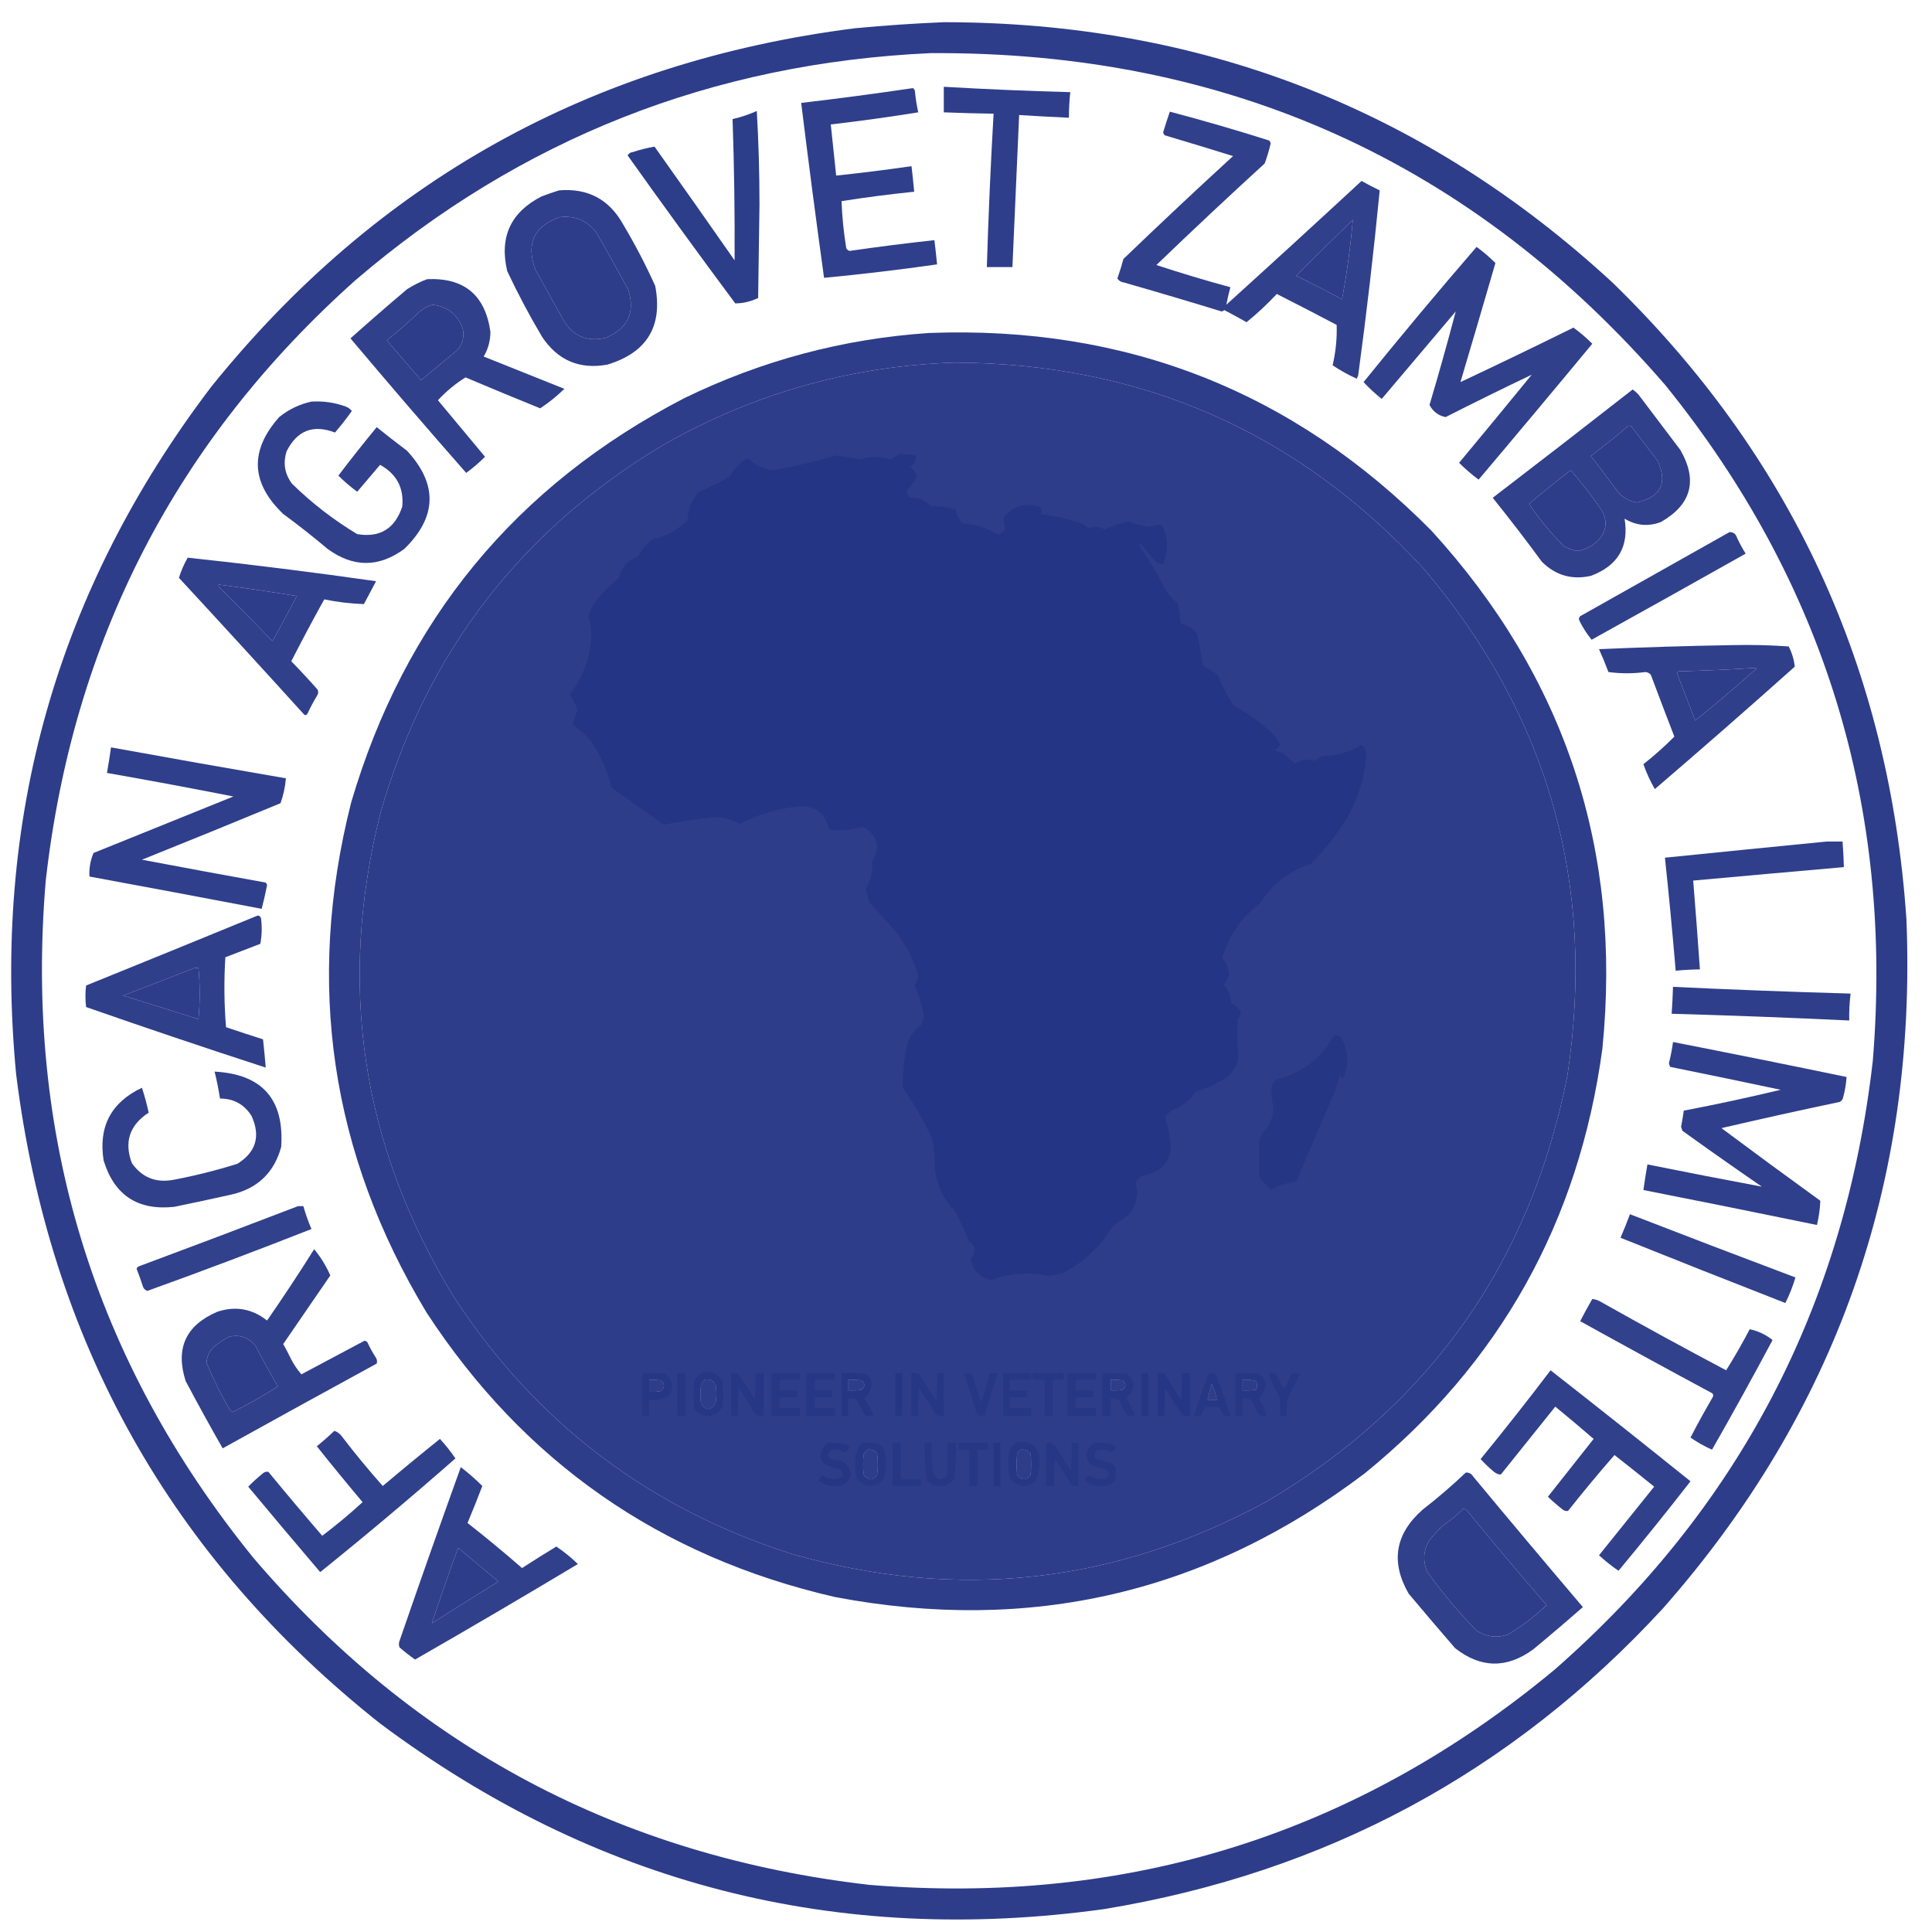 <?xml version="1.0" encoding="UTF-8"?>
<!DOCTYPE svg PUBLIC "-//W3C//DTD SVG 1.1//EN" "http://www.w3.org/Graphics/SVG/1.1/DTD/svg11.dtd">
<svg xmlns="http://www.w3.org/2000/svg" version="1.1" width="1436px" height="1436px" style="shape-rendering:geometricPrecision; text-rendering:geometricPrecision; image-rendering:optimizeQuality; fill-rule:evenodd; clip-rule:evenodd" xmlns:xlink="http://www.w3.org/1999/xlink">
<g><path style="opacity:0.959" fill="#253685" d="M 701.5,16.5 C 893.009,16.579 1058.68,81.079 1198.5,210C 1331.58,339.362 1404.41,497.196 1417,683.5C 1424.83,878.999 1364.5,1049.67 1236,1195.5C 1123.68,1317.43 985.178,1391.93 820.5,1419C 621.764,1446.49 442.431,1400.49 282.5,1281C 126.896,1157.7 36.729,996.865 12,798.5C -6.074,608.791 42.259,438.458 157,287.5C 280.05,134.692 439.55,45.859 635.5,21C 657.618,18.91 679.618,17.41 701.5,16.5 Z M 691.5,39.5 C 912.38,38.053 1094.55,120.387 1238,286.5C 1356.09,432.751 1407.43,600.084 1392,788.5C 1371.16,970.369 1292.33,1121.2 1155.5,1241C 1008.15,1363.29 838.488,1416.62 646.5,1401C 461.104,1379.74 308.27,1298.57 188,1157.5C 69.434,1011.02 18.101,843.351 34,654.5C 54.285,475.746 131.118,326.913 264.5,208C 387.108,103.071 529.442,46.904 691.5,39.5 Z M 415.5,161.5 C 426.779,159.98 435.946,163.647 443,172.5C 451.254,186.672 459.254,201.005 467,215.5C 472.199,232.271 466.699,244.104 450.5,251C 435.966,254.483 425.132,249.65 418,236.5C 411.333,224.5 404.667,212.5 398,200.5C 390.828,181.542 396.661,168.542 415.5,161.5 Z M 1005.5,163.5 C 1003.8,183.056 1001.14,202.723 997.5,222.5C 986.323,216.411 974.99,210.578 963.5,205C 977.395,190.938 991.395,177.104 1005.5,163.5 Z M 321.5,226.5 C 332.668,227.828 340.168,233.828 344,244.5C 345.418,252.243 342.918,258.41 336.5,263C 328.667,269.5 320.833,276 313,282.5C 304.5,272.667 296,262.833 287.5,253C 295.796,246.373 303.796,239.373 311.5,232C 314.489,229.343 317.822,227.509 321.5,226.5 Z M 709.5,269.5 C 848.327,270.02 964.494,321.02 1058,422.5C 1150.76,531.511 1186.43,657.178 1165,799.5C 1137.45,938.628 1062.95,1044.13 941.5,1116C 829.205,1177.14 711.538,1190.14 588.5,1155C 481.797,1120.93 397.964,1057.1 337,963.5C 268.512,851.227 250.512,731.227 283,603.5C 317.207,484.997 387.04,394.164 492.5,331C 559.796,292.51 632.129,272.01 709.5,269.5 Z M 1210.5,316.5 C 1211.5,316.414 1212.33,316.748 1213,317.5C 1219.33,325.833 1225.67,334.167 1232,342.5C 1239.69,359.027 1234.53,369.36 1216.5,373.5C 1210.01,372.332 1204.85,368.999 1201,363.5C 1194.95,355.244 1188.79,347.077 1182.5,339C 1192.02,331.636 1201.35,324.136 1210.5,316.5 Z M 1167.5,349.5 C 1175.46,358.736 1182.96,368.403 1190,378.5C 1195.17,386.988 1194.33,394.821 1187.5,402C 1183.29,406.036 1178.29,408.536 1172.5,409.5C 1168.95,408.945 1165.61,407.779 1162.5,406C 1152.76,396.329 1144.09,385.829 1136.5,374.5C 1146.68,365.918 1157.01,357.585 1167.5,349.5 Z M 162.5,434.5 C 181.873,437.007 201.207,439.84 220.5,443C 214.701,454.293 208.701,465.459 202.5,476.5C 189.541,463.041 176.375,449.708 163,436.5C 162.536,435.906 162.369,435.239 162.5,434.5 Z M 1303.5,496.5 C 1304.24,496.369 1304.91,496.536 1305.5,497C 1290.63,510.209 1275.46,523.042 1260,535.5C 1255.5,523.833 1251,512.167 1246.5,500.5C 1246.71,499.914 1247.04,499.414 1247.5,499C 1266.34,498.495 1285.01,497.662 1303.5,496.5 Z M 144.5,719.5 C 145.5,719.5 146.5,719.5 147.5,719.5C 148.708,732.162 148.708,744.828 147.5,757.5C 128.869,751.568 110.203,745.734 91.5,740C 109.305,733.237 126.972,726.403 144.5,719.5 Z M 170.5,993.5 C 178.501,991.807 185.001,994.14 190,1000.5C 195.246,1010.66 200.746,1020.66 206.5,1030.5C 195.73,1037.41 184.564,1043.75 173,1049.5C 171.779,1048.73 170.779,1047.73 170,1046.5C 163.814,1035.63 158.314,1024.46 153.5,1013C 153.742,1008.51 155.409,1004.68 158.5,1001.5C 162.255,998.302 166.255,995.635 170.5,993.5 Z M 482.5,1025.5 C 485.518,1025.34 488.518,1025.5 491.5,1026C 494.167,1028.67 494.167,1031.33 491.5,1034C 488.518,1034.5 485.518,1034.66 482.5,1034.5C 482.5,1031.5 482.5,1028.5 482.5,1025.5 Z M 523.5,1025.5 C 527.49,1024.62 530.323,1025.95 532,1029.5C 532.667,1033.83 532.667,1038.17 532,1042.5C 528.834,1048.59 525.167,1048.92 521,1043.5C 520.333,1038.83 520.333,1034.17 521,1029.5C 521.662,1028.02 522.496,1026.68 523.5,1025.5 Z M 630.5,1025.5 C 633.85,1025.33 637.183,1025.5 640.5,1026C 643.167,1028.33 643.167,1030.67 640.5,1033C 637.183,1033.5 633.85,1033.67 630.5,1033.5C 630.5,1030.83 630.5,1028.17 630.5,1025.5 Z M 825.5,1025.5 C 828.518,1025.34 831.518,1025.5 834.5,1026C 837.167,1028.33 837.167,1030.67 834.5,1033C 831.518,1033.5 828.518,1033.66 825.5,1033.5C 825.5,1030.83 825.5,1028.17 825.5,1025.5 Z M 923.5,1025.5 C 926.898,1025.18 930.232,1025.51 933.5,1026.5C 934.78,1028.7 934.78,1030.87 933.5,1033C 930.183,1033.5 926.85,1033.67 923.5,1033.5C 923.5,1030.83 923.5,1028.17 923.5,1025.5 Z M 900.5,1028.5 C 902.405,1032.22 903.739,1036.22 904.5,1040.5C 902.167,1040.5 899.833,1040.5 897.5,1040.5C 898.5,1036.5 899.5,1032.5 900.5,1028.5 Z M 644.5,1077.5 C 647.652,1076.96 650.152,1077.96 652,1080.5C 652.667,1085.83 652.667,1091.17 652,1096.5C 648.667,1100.5 645.333,1100.5 642,1096.5C 641.333,1091.17 641.333,1085.83 642,1080.5C 643.045,1079.63 643.878,1078.63 644.5,1077.5 Z M 758.5,1077.5 C 761.652,1076.96 764.152,1077.96 766,1080.5C 766.667,1085.83 766.667,1091.17 766,1096.5C 762.667,1100.5 759.333,1100.5 756,1096.5C 755.333,1091.17 755.333,1085.83 756,1080.5C 756.698,1079.31 757.531,1078.31 758.5,1077.5 Z M 1087.5,1121.5 C 1089.02,1121.51 1090.18,1122.18 1091,1123.5C 1110.12,1146.96 1129.62,1170.13 1149.5,1193C 1140.68,1201.49 1131.02,1208.82 1120.5,1215C 1112.36,1217.62 1104.69,1216.62 1097.5,1212C 1084.2,1198.38 1072.04,1183.88 1061,1168.5C 1057.5,1160.68 1057.83,1153.01 1062,1145.5C 1065.13,1141.37 1068.63,1137.53 1072.5,1134C 1077.94,1130.29 1082.94,1126.12 1087.5,1121.5 Z M 340.5,1150.5 C 350.509,1158.84 360.509,1167.17 370.5,1175.5C 353.916,1185.71 337.416,1196.04 321,1206.5C 327.169,1187.8 333.669,1169.14 340.5,1150.5 Z"/></g>
<g><path style="opacity:0.956" fill="#253685" d="M 701.5,64.5 C 732.805,66.325 764.138,67.658 795.5,68.5C 794.81,74.81 794.476,81.143 794.5,87.5C 782.155,86.949 769.822,86.282 757.5,85.5C 755.862,123.168 754.196,160.835 752.5,198.5C 746.167,198.5 739.833,198.5 733.5,198.5C 734.647,160.46 736.313,122.46 738.5,84.5C 726.161,84.325 713.828,83.992 701.5,83.5C 701.5,77.167 701.5,70.833 701.5,64.5 Z"/></g>
<g><path style="opacity:0.953" fill="#253685" d="M 678.5,65.5 C 679.222,65.918 679.722,66.584 680,67.5C 680.509,72.901 681.343,78.234 682.5,83.5C 660.899,86.967 639.233,89.967 617.5,92.5C 618.833,105.167 620.167,117.833 621.5,130.5C 640.218,128.54 658.885,126.207 677.5,123.5C 678.249,129.824 678.915,136.157 679.5,142.5C 661.425,144.343 643.425,146.676 625.5,149.5C 625.908,161.121 627.075,172.788 629,184.5C 629.519,185.516 630.353,186.182 631.5,186.5C 652.457,183.458 673.457,180.792 694.5,178.5C 695.26,184.489 695.927,190.489 696.5,196.5C 668.465,200.508 640.465,203.841 612.5,206.5C 606.507,163.221 600.84,119.888 595.5,76.5C 623.356,73.227 651.023,69.561 678.5,65.5 Z"/></g>
<g><path style="opacity:0.961" fill="#253685" d="M 562.5,82.5 C 563.833,105.324 564.5,128.49 564.5,152C 564.167,175.167 563.833,198.333 563.5,221.5C 557.975,224.135 552.308,225.468 546.5,225.5C 519.447,189.113 492.78,152.447 466.5,115.5C 467.381,114.029 468.714,113.196 470.5,113C 475.81,111.223 481.143,109.89 486.5,109C 506.456,137.079 526.29,165.246 546,193.5C 546.205,158.49 545.705,123.49 544.5,88.5C 550.784,87.072 556.784,85.072 562.5,82.5 Z"/></g>
<g><path style="opacity:0.948" fill="#253685" d="M 911.5,226.5 C 945.13,196.04 978.63,165.373 1012,134.5C 1016.42,136.961 1020.92,139.294 1025.5,141.5C 1021.04,187.326 1015.71,233.16 1009.5,279C 1009.17,279.833 1008.83,280.667 1008.5,281.5C 1002.14,278.658 996.143,275.325 990.5,271.5C 992.825,261.577 993.825,251.577 993.5,241.5C 978.745,233.706 963.912,226.039 949,218.5C 941.952,226.05 934.452,233.05 926.5,239.5C 921.08,236.373 915.58,233.373 910,230.5C 909.439,231.022 908.772,231.355 908,231.5C 883.902,224.1 859.735,216.934 835.5,210C 833.349,209.735 831.682,208.735 830.5,207C 832.202,202.227 833.702,197.394 835,192.5C 861.88,166.652 889.047,141.152 916.5,116C 899.536,110.734 882.536,105.568 865.5,100.5C 865.167,99.833 864.833,99.167 864.5,98.5C 866.075,93.275 867.742,88.108 869.5,83C 894.262,89.527 918.928,96.694 943.5,104.5C 943.833,105.167 944.167,105.833 944.5,106.5C 943.303,111.59 941.803,116.59 940,121.5C 912.865,146.3 886.032,171.467 859.5,197C 877.704,202.967 896.037,208.467 914.5,213.5C 913.344,217.793 912.344,222.126 911.5,226.5 Z M 1005.5,163.5 C 991.395,177.104 977.395,190.938 963.5,205C 974.99,210.578 986.323,216.411 997.5,222.5C 1001.14,202.723 1003.8,183.056 1005.5,163.5 Z"/></g>
<g><path style="opacity:0.952" fill="#253685" d="M 415.5,141.5 C 436.772,139.717 452.606,148.051 463,166.5C 471.874,181.375 479.874,196.708 487,212.5C 492.729,242.527 480.896,262.027 451.5,271C 430.859,274.763 414.693,267.93 403,250.5C 393.54,234.579 384.873,218.246 377,201.5C 371.039,176.261 379.539,157.761 402.5,146C 406.893,144.329 411.226,142.829 415.5,141.5 Z M 415.5,161.5 C 396.661,168.542 390.828,181.542 398,200.5C 404.667,212.5 411.333,224.5 418,236.5C 425.132,249.65 435.966,254.483 450.5,251C 466.699,244.104 472.199,232.271 467,215.5C 459.254,201.005 451.254,186.672 443,172.5C 435.946,163.647 426.779,159.98 415.5,161.5 Z"/></g>
<g><path style="opacity:0.948" fill="#253685" d="M 1138.5,278.5 C 1117.07,288.717 1095.73,299.217 1074.5,310C 1069.21,308.994 1065.21,305.994 1062.5,301C 1069.41,277.842 1075.91,254.675 1082,231.5C 1063.67,253.167 1045.33,274.833 1027,296.5C 1022.14,292.632 1017.64,288.465 1013.5,284C 1040.95,250.048 1068.95,216.548 1097.5,183.5C 1102.49,187.155 1107.15,191.155 1111.5,195.5C 1102.93,225.051 1094.26,254.551 1085.5,284C 1113.51,270.831 1141.51,257.331 1169.5,243.5C 1174.49,247.155 1179.15,251.155 1183.5,255.5C 1155.52,289.313 1127.35,322.98 1099,356.5C 1093.89,352.688 1089.05,348.521 1084.5,344C 1102.63,322.228 1120.63,300.395 1138.5,278.5 Z"/></g>
<g><path style="opacity:0.949" fill="#253685" d="M 317.5,207.5 C 344.951,206.283 360.618,219.283 364.5,246.5C 364.537,253.157 362.87,259.324 359.5,265C 379.5,273 399.5,281 419.5,289C 413.908,294.435 407.908,299.268 401.5,303.5C 382.948,295.974 364.448,288.308 346,280.5C 338.424,285.24 331.591,290.907 325.5,297.5C 337.167,311.5 348.833,325.5 360.5,339.5C 356.128,343.874 351.461,347.874 346.5,351.5C 317.488,318.487 288.822,285.153 260.5,251.5C 274.327,239.176 288.327,227.009 302.5,215C 307.313,211.927 312.313,209.427 317.5,207.5 Z M 321.5,226.5 C 317.822,227.509 314.489,229.343 311.5,232C 303.796,239.373 295.796,246.373 287.5,253C 296,262.833 304.5,272.667 313,282.5C 320.833,276 328.667,269.5 336.5,263C 342.918,258.41 345.418,252.243 344,244.5C 340.168,233.828 332.668,227.828 321.5,226.5 Z"/></g>
<g><path style="opacity:0.959" fill="#253685" d="M 690.5,247.5 C 837.005,241.921 961.505,290.921 1064,394.5C 1163.43,503.475 1205.77,631.808 1191,779.5C 1173.53,908.326 1114.69,1013.49 1014.5,1095C 897.164,1183.95 765.83,1214.61 620.5,1187C 490.647,1157.07 389.48,1086.57 317,975.5C 245.659,857.115 226.992,730.781 261,596.5C 300.85,461.003 383.35,360.836 508.5,296C 566.095,267.936 626.762,251.769 690.5,247.5 Z M 709.5,269.5 C 632.129,272.01 559.796,292.51 492.5,331C 387.04,394.164 317.207,484.997 283,603.5C 250.512,731.227 268.512,851.227 337,963.5C 397.964,1057.1 481.797,1120.93 588.5,1155C 711.538,1190.14 829.205,1177.14 941.5,1116C 1062.95,1044.13 1137.45,938.628 1165,799.5C 1186.43,657.178 1150.76,531.511 1058,422.5C 964.494,321.02 848.327,270.02 709.5,269.5 Z M 482.5,1025.5 C 482.5,1028.5 482.5,1031.5 482.5,1034.5C 485.518,1034.66 488.518,1034.5 491.5,1034C 494.167,1031.33 494.167,1028.67 491.5,1026C 488.518,1025.5 485.518,1025.34 482.5,1025.5 Z M 523.5,1025.5 C 522.496,1026.68 521.662,1028.02 521,1029.5C 520.333,1034.17 520.333,1038.83 521,1043.5C 525.167,1048.92 528.834,1048.59 532,1042.5C 532.667,1038.17 532.667,1033.83 532,1029.5C 530.323,1025.95 527.49,1024.62 523.5,1025.5 Z M 630.5,1025.5 C 630.5,1028.17 630.5,1030.83 630.5,1033.5C 633.85,1033.67 637.183,1033.5 640.5,1033C 643.167,1030.67 643.167,1028.33 640.5,1026C 637.183,1025.5 633.85,1025.33 630.5,1025.5 Z M 825.5,1025.5 C 825.5,1028.17 825.5,1030.83 825.5,1033.5C 828.518,1033.66 831.518,1033.5 834.5,1033C 837.167,1030.67 837.167,1028.33 834.5,1026C 831.518,1025.5 828.518,1025.34 825.5,1025.5 Z M 923.5,1025.5 C 923.5,1028.17 923.5,1030.83 923.5,1033.5C 926.85,1033.67 930.183,1033.5 933.5,1033C 934.78,1030.87 934.78,1028.7 933.5,1026.5C 930.232,1025.51 926.898,1025.18 923.5,1025.5 Z M 900.5,1028.5 C 899.5,1032.5 898.5,1036.5 897.5,1040.5C 899.833,1040.5 902.167,1040.5 904.5,1040.5C 903.739,1036.22 902.405,1032.22 900.5,1028.5 Z M 644.5,1077.5 C 643.878,1078.63 643.045,1079.63 642,1080.5C 641.333,1085.83 641.333,1091.17 642,1096.5C 645.333,1100.5 648.667,1100.5 652,1096.5C 652.667,1091.17 652.667,1085.83 652,1080.5C 650.152,1077.96 647.652,1076.96 644.5,1077.5 Z M 758.5,1077.5 C 757.531,1078.31 756.698,1079.31 756,1080.5C 755.333,1085.83 755.333,1091.17 756,1096.5C 759.333,1100.5 762.667,1100.5 766,1096.5C 766.667,1091.17 766.667,1085.83 766,1080.5C 764.152,1077.96 761.652,1076.96 758.5,1077.5 Z"/></g>
<g><path style="opacity:0.947" fill="#253685" d="M 1213.5,289.5 C 1215.13,290.625 1216.63,291.959 1218,293.5C 1228.33,307.167 1238.67,320.833 1249,334.5C 1261.99,357.206 1257.16,375.04 1234.5,388C 1225.13,391.551 1216.13,390.718 1207.5,385.5C 1210.92,406.312 1202.58,420.478 1182.5,428C 1168.42,431.195 1156.25,427.695 1146,417.5C 1134.2,401.396 1122.03,385.563 1109.5,370C 1144.35,343.303 1179.02,316.47 1213.5,289.5 Z M 1210.5,316.5 C 1201.35,324.136 1192.02,331.636 1182.5,339C 1188.79,347.077 1194.95,355.244 1201,363.5C 1204.85,368.999 1210.01,372.332 1216.5,373.5C 1234.53,369.36 1239.69,359.027 1232,342.5C 1225.67,334.167 1219.33,325.833 1213,317.5C 1212.33,316.748 1211.5,316.414 1210.5,316.5 Z M 1167.5,349.5 C 1157.01,357.585 1146.68,365.918 1136.5,374.5C 1144.09,385.829 1152.76,396.329 1162.5,406C 1165.61,407.779 1168.95,408.945 1172.5,409.5C 1178.29,408.536 1183.29,406.036 1187.5,402C 1194.33,394.821 1195.17,386.988 1190,378.5C 1182.96,368.403 1175.46,358.736 1167.5,349.5 Z"/></g>
<g><path style="opacity:0.947" fill="#253685" d="M 231.5,298.5 C 240.075,297.967 248.408,299.134 256.5,302C 258.555,302.687 260.221,303.854 261.5,305.5C 257.575,311.015 253.408,316.348 249,321.5C 232.803,315.262 220.803,319.929 213,335.5C 210.261,344.186 211.594,352.186 217,359.5C 231.739,373.913 247.905,386.413 265.5,397C 282.387,399.796 293.554,392.963 299,376.5C 300.287,362.605 294.787,352.272 282.5,345.5C 276.833,352.167 271.167,358.833 265.5,365.5C 260.514,361.845 255.847,357.845 251.5,353.5C 260.759,341.318 270.259,329.318 280,317.5C 287.41,323.454 294.91,329.287 302.5,335C 325.522,359.909 324.855,384.243 300.5,408C 281.532,421.898 262.532,421.898 243.5,408C 232.787,398.952 221.787,390.286 210.5,382C 186.419,358.945 185.419,334.945 207.5,310C 214.673,304.245 222.673,300.412 231.5,298.5 Z"/></g>
<g><path style="opacity:0.994" fill="#253685" d="M 668.5,337.5 C 672.548,337.395 676.548,337.728 680.5,338.5C 681.178,342.273 679.844,345.106 676.5,347C 679.366,348.876 681.032,351.542 681.5,355C 679.106,358.7 676.439,362.2 673.5,365.5C 674.128,367.258 675.128,368.758 676.5,370C 682.529,369.517 687.529,371.517 691.5,376C 697.954,376.149 704.287,376.982 710.5,378.5C 710.73,382.694 712.397,386.194 715.5,389C 725.036,389.623 733.87,392.456 742,397.5C 743.944,396.561 745.611,395.227 747,393.5C 746.377,390.563 746.043,387.563 746,384.5C 753.065,376.09 761.898,373.424 772.5,376.5C 774.439,378.122 774.772,379.956 773.5,382C 784.801,383.682 795.468,386.182 805.5,389.5C 807.139,392.283 809.639,392.949 813,391.5C 815.855,391.446 818.522,392.112 821,393.5C 826.739,390.732 832.739,388.732 839,387.5C 843.824,389.44 848.824,390.774 854,391.5C 857.21,390.721 860.377,390.221 863.5,390C 868.339,399.551 868.672,409.218 864.5,419C 862.711,419.52 861.044,419.187 859.5,418C 855.142,413.443 851.142,408.61 847.5,403.5C 847.167,404 846.833,404.5 846.5,405C 853.956,416.071 860.79,427.571 867,439.5C 869.34,443.006 872.174,446.006 875.5,448.5C 876.605,453.445 877.272,458.445 877.5,463.5C 882.809,464.296 886.975,466.962 890,471.5C 891.611,479.106 892.944,486.773 894,494.5C 897.667,496.833 901.333,499.167 905,501.5C 908.22,509.608 912.22,517.274 917,524.5C 928.461,530.625 938.794,538.291 948,547.5C 949.366,549.37 950.533,551.37 951.5,553.5C 950.352,555.149 949.019,556.649 947.5,558C 950.376,558.438 953.043,559.438 955.5,561C 957.683,563.35 960.016,565.517 962.5,567.5C 967.059,564.531 971.893,563.865 977,565.5C 978.918,564.458 980.751,563.292 982.5,562C 993.164,562 1003,559.167 1012,553.5C 1014.68,555.693 1015.85,558.526 1015.5,562C 1014.23,577.81 1009.73,592.643 1002,606.5C 994.363,619.476 985.196,631.31 974.5,642C 958.309,647.266 945.643,657.099 936.5,671.5C 922.663,681.845 913.33,695.345 908.5,712C 911.036,715.224 912.703,718.891 913.5,723C 913.256,726.487 911.923,729.487 909.5,732C 913.082,735.737 914.915,740.237 915,745.5C 918.564,747.014 921.064,749.514 922.5,753C 922.054,754.726 921.221,756.226 920,757.5C 919.304,766.349 919.47,775.182 920.5,784C 920.122,791.047 917.122,796.714 911.5,801C 904.341,805.579 896.674,809.079 888.5,811.5C 884.409,817.891 878.742,822.391 871.5,825C 869.333,826.5 867.5,828.333 866,830.5C 866.934,834.416 867.934,838.416 869,842.5C 873.027,860.313 866.194,870.813 848.5,874C 847,875.5 845.5,877 844,878.5C 846.376,886.695 845.042,894.362 840,901.5C 835.952,905.216 831.618,908.55 827,911.5C 818.066,926.435 805.899,937.935 790.5,946C 786.909,947.152 783.242,947.985 779.5,948.5C 764.852,945.165 750.519,946.165 736.5,951.5C 728.108,949.439 723.108,944.105 721.5,935.5C 725.873,930.546 725.373,926.213 720,922.5C 717.22,914.939 713.887,907.606 710,900.5C 701.537,891.907 696.537,881.573 695,869.5C 694.897,861.756 694.231,854.089 693,846.5C 686.691,833.211 679.357,820.544 671,808.5C 670.817,798.067 671.817,787.734 674,777.5C 675.379,771.134 678.712,766.134 684,762.5C 685.701,760.1 686.534,757.433 686.5,754.5C 685.371,746.78 683.038,739.447 679.5,732.5C 680.963,730.369 681.963,728.035 682.5,725.5C 679.051,712.935 673.217,701.601 665,691.5C 658.667,684.5 652.333,677.5 646,670.5C 645.245,667.312 644.411,664.145 643.5,661C 647.313,654.598 648.813,647.764 648,640.5C 654.63,629.687 652.464,621.021 641.5,614.5C 633.954,616.648 626.288,617.481 618.5,617C 617.584,616.626 616.75,616.126 616,615.5C 613.001,603.912 605.501,598.578 593.5,599.5C 578.133,600.9 563.633,605.233 550,612.5C 544.17,609.135 537.837,607.468 531,607.5C 518.331,608.641 505.831,610.474 493.5,613C 480.5,603.833 467.5,594.667 454.5,585.5C 451.498,572.833 446.331,561.167 439,550.5C 434.888,545.893 430.388,541.893 425.5,538.5C 426.552,534.73 427.885,531.063 429.5,527.5C 427.62,523.572 425.62,519.739 423.5,516C 433.174,503.483 438.507,489.316 439.5,473.5C 439.536,468.403 438.869,463.403 437.5,458.5C 438.099,455.298 439.266,452.298 441,449.5C 446.293,441.873 452.626,435.206 460,429.5C 461.866,421.468 466.699,416.135 474.5,413.5C 476.883,408.612 480.217,404.445 484.5,401C 494.879,398.896 503.713,394.062 511,386.5C 511.401,378.453 514.234,371.453 519.5,365.5C 527.437,362.198 535.103,358.365 542.5,354C 545.612,348.232 549.946,343.732 555.5,340.5C 561.05,345.524 567.55,348.524 575,349.5C 590.534,346.737 605.867,343.07 621,338.5C 627.063,339.136 633.063,340.136 639,341.5C 646.737,338.977 654.403,338.977 662,341.5C 664.013,339.752 666.18,338.418 668.5,337.5 Z"/></g>
<g><path style="opacity:0.942" fill="#253685" d="M 1285.5,395.5 C 1288.29,395.452 1290.13,396.785 1291,399.5C 1292.91,403.66 1295.08,407.66 1297.5,411.5C 1259.4,432.967 1221.23,454.3 1183,475.5C 1179.51,471.202 1176.51,466.536 1174,461.5C 1173.32,460.216 1173.48,459.049 1174.5,458C 1211.56,437.139 1248.56,416.306 1285.5,395.5 Z"/></g>
<g><path style="opacity:0.949" fill="#253685" d="M 139.5,414.5 C 186.279,419.514 232.946,425.347 279.5,432C 276.5,437.667 273.5,443.333 270.5,449C 260.596,448.681 250.763,447.514 241,445.5C 232.592,460.647 224.425,475.98 216.5,491.5C 223.184,498.35 229.684,505.35 236,512.5C 236.667,513.833 236.667,515.167 236,516.5C 233.246,521.008 230.746,525.674 228.5,530.5C 227.5,531.833 226.5,531.833 225.5,530.5C 194.851,496.683 164.018,463.017 133,429.5C 134.567,424.353 136.734,419.353 139.5,414.5 Z M 162.5,434.5 C 162.369,435.239 162.536,435.906 163,436.5C 176.375,449.708 189.541,463.041 202.5,476.5C 208.701,465.459 214.701,454.293 220.5,443C 201.207,439.84 181.873,437.007 162.5,434.5 Z"/></g>
<g><path style="opacity:0.951" fill="#253685" d="M 1287.5,479.5 C 1301.52,479.167 1315.52,479.501 1329.5,480.5C 1331.94,485.303 1333.44,490.303 1334,495.5C 1299.62,526.219 1264.95,556.552 1230,586.5C 1226.6,580.67 1223.77,574.503 1221.5,568C 1229.58,561.626 1237.25,554.793 1244.5,547.5C 1238.57,532.206 1232.74,516.872 1227,501.5C 1225.99,500.342 1224.66,499.675 1223,499.5C 1213.83,500.736 1204.67,500.736 1195.5,499.5C 1193.36,493.753 1191.03,488.086 1188.5,482.5C 1221.64,481.059 1254.64,480.059 1287.5,479.5 Z M 1303.5,496.5 C 1285.01,497.662 1266.34,498.495 1247.5,499C 1247.04,499.414 1246.71,499.914 1246.5,500.5C 1251,512.167 1255.5,523.833 1260,535.5C 1275.46,523.042 1290.63,510.209 1305.5,497C 1304.91,496.536 1304.24,496.369 1303.5,496.5 Z"/></g>
<g><path style="opacity:0.952" fill="#253685" d="M 82.5,555.5 C 125.799,563.383 169.132,571.05 212.5,578.5C 211.968,584.867 210.635,591.034 208.5,597C 174.247,611.195 139.914,625.195 105.5,639C 136.14,644.795 166.807,650.461 197.5,656C 198.022,656.561 198.355,657.228 198.5,658C 197.326,663.879 195.993,669.712 194.5,675.5C 151.857,667.371 109.191,659.371 66.5,651.5C 66.126,645.525 67.126,639.691 69.5,634C 104.167,620 138.833,606 173.5,592C 142.223,585.843 110.89,580.01 79.5,574.5C 80.629,568.188 81.629,561.855 82.5,555.5 Z"/></g>
<g><path style="opacity:0.953" fill="#253685" d="M 1357.5,625.5 C 1361.5,625.5 1365.5,625.5 1369.5,625.5C 1370.01,631.822 1370.35,638.155 1370.5,644.5C 1333.16,647.773 1295.83,651.107 1258.5,654.5C 1260.29,676.491 1261.95,698.491 1263.5,720.5C 1257.48,720.593 1251.48,720.926 1245.5,721.5C 1243.13,693.453 1240.47,665.453 1237.5,637.5C 1277.64,633.428 1317.64,629.428 1357.5,625.5 Z"/></g>
<g><path style="opacity:0.95" fill="#253685" d="M 191.5,680.5 C 192.75,680.577 193.583,681.244 194,682.5C 194.831,688.859 194.664,695.193 193.5,701.5C 184.833,704.833 176.167,708.167 167.5,711.5C 166.417,728.837 166.583,746.17 168,763.5C 177.114,766.593 186.28,769.593 195.5,772.5C 196.277,779.506 196.944,786.506 197.5,793.5C 152.833,779 108.333,764 64,748.5C 63.333,743.167 63.333,737.833 64,732.5C 106.623,715.243 149.123,697.909 191.5,680.5 Z M 144.5,719.5 C 126.972,726.403 109.305,733.237 91.5,740C 110.203,745.734 128.869,751.568 147.5,757.5C 148.708,744.828 148.708,732.162 147.5,719.5C 146.5,719.5 145.5,719.5 144.5,719.5 Z"/></g>
<g><path style="opacity:0.954" fill="#253685" d="M 1243.5,733.5 C 1287.48,735.593 1331.48,737.259 1375.5,738.5C 1374.67,745.131 1374.34,751.798 1374.5,758.5C 1330.52,756.407 1286.52,754.741 1242.5,753.5C 1242.95,746.841 1243.29,740.174 1243.5,733.5 Z"/></g>
<g><path style="opacity:0.965" fill="#253685" d="M 991.5,769.5 C 993.288,769.215 994.955,769.548 996.5,770.5C 1002.28,780.378 1002.95,790.544 998.5,801C 998.167,801.167 997.833,801.333 997.5,801.5C 996.749,800.624 996.249,799.624 996,798.5C 994.399,804.637 992.399,810.637 990,816.5C 980.89,837.053 972.057,857.719 963.5,878.5C 956.789,878.792 950.623,880.792 945,884.5C 941.63,881.465 938.63,878.132 936,874.5C 936.023,865.879 936.023,857.212 936,848.5C 936.36,846.392 937.027,844.392 938,842.5C 943.537,837.235 946.371,830.735 946.5,823C 945.499,818.178 944.999,813.345 945,808.5C 945.69,805.804 947.19,803.637 949.5,802C 968.346,797.308 982.346,786.475 991.5,769.5 Z"/></g>
<g><path style="opacity:0.952" fill="#253685" d="M 1243.5,774.5 C 1286.54,782.909 1329.54,791.575 1372.5,800.5C 1372.15,805.569 1371.32,810.569 1370,815.5C 1369.68,817.061 1368.85,818.228 1367.5,819C 1338.09,825.187 1308.75,831.687 1279.5,838.5C 1303.84,856.661 1328.34,874.661 1353,892.5C 1352.76,898.548 1351.93,904.548 1350.5,910.5C 1307.53,901.674 1264.53,893.007 1221.5,884.5C 1222.37,878.142 1223.37,871.809 1224.5,865.5C 1252.85,871.203 1281.18,876.703 1309.5,882C 1289.69,868.361 1270.03,854.528 1250.5,840.5C 1250.17,839.5 1249.83,838.5 1249.5,837.5C 1250.3,833.511 1250.96,829.511 1251.5,825.5C 1275.61,820.911 1299.61,815.744 1323.5,810C 1296.19,804.206 1268.86,798.539 1241.5,793C 1240.92,792.107 1240.59,791.107 1240.5,790C 1241.82,784.885 1242.82,779.718 1243.5,774.5 Z"/></g>
<g><path style="opacity:0.949" fill="#253685" d="M 159.5,796.5 C 194.884,798.388 211.384,817.054 209,852.5C 203.682,871.816 191.182,883.65 171.5,888C 157.525,891.128 143.525,894.128 129.5,897C 102.422,899.901 84.922,888.401 77,862.5C 73.07,837.359 82.57,819.359 105.5,808.5C 107.479,814.548 109.145,820.715 110.5,827C 96.304,836.254 92.137,848.754 98,864.5C 105.43,875.093 115.596,879.26 128.5,877C 144.755,873.936 160.755,869.936 176.5,865C 190.298,856.32 193.798,844.487 187,829.5C 181.559,820.863 173.726,816.529 163.5,816.5C 162.482,809.763 161.149,803.097 159.5,796.5 Z"/></g>
<g><path style="opacity:0.945" fill="#253685" d="M 221.5,896.5 C 222.833,896.5 224.167,896.5 225.5,896.5C 227.095,902.283 229.095,907.949 231.5,913.5C 191.094,929.415 150.428,944.748 109.5,959.5C 107.647,958.811 106.481,957.478 106,955.5C 104.639,951.279 103.139,947.113 101.5,943C 101.833,942.5 102.167,942 102.5,941.5C 142.343,926.668 182.01,911.668 221.5,896.5 Z"/></g>
<g><path style="opacity:0.944" fill="#253685" d="M 1211.5,902.5 C 1252.43,918.366 1293.43,934.033 1334.5,949.5C 1332.56,956.056 1330.06,962.389 1327,968.5C 1286.07,952.525 1245.24,936.358 1204.5,920C 1206.98,914.217 1209.31,908.383 1211.5,902.5 Z"/></g>
<g><path style="opacity:0.948" fill="#253685" d="M 233.5,928.5 C 238.333,934.302 242.333,940.802 245.5,948C 233.848,964.99 222.182,981.99 210.5,999C 212.461,1002.42 214.294,1005.92 216,1009.5C 218.181,1013.87 220.848,1017.87 224,1021.5C 239.667,1013.17 255.333,1004.83 271,996.5C 271.772,996.645 272.439,996.978 273,997.5C 274.746,1001.33 276.746,1004.99 279,1008.5C 280.187,1010.04 280.52,1011.71 280,1013.5C 241.753,1034.37 203.586,1055.37 165.5,1076.5C 156.079,1059.99 146.913,1043.33 138,1026.5C 130.215,1002.24 138.048,985.069 161.5,975C 175.024,970.539 187.357,972.705 198.5,981.5C 210.585,964.087 222.252,946.42 233.5,928.5 Z M 170.5,993.5 C 166.255,995.635 162.255,998.302 158.5,1001.5C 155.409,1004.68 153.742,1008.51 153.5,1013C 158.314,1024.46 163.814,1035.63 170,1046.5C 170.779,1047.73 171.779,1048.73 173,1049.5C 184.564,1043.75 195.73,1037.41 206.5,1030.5C 200.746,1020.66 195.246,1010.66 190,1000.5C 185.001,994.14 178.501,991.807 170.5,993.5 Z"/></g>
<g><path style="opacity:0.944" fill="#253685" d="M 1183.5,965.5 C 1186.02,965.755 1188.35,966.589 1190.5,968C 1221.11,985.222 1251.94,1002.05 1283,1018.5C 1289.2,1008.61 1295.03,998.44 1300.5,988C 1306.72,989.273 1312.38,991.94 1317.5,996C 1302.88,1023.41 1287.88,1050.57 1272.5,1077.5C 1266.84,1075.01 1261.51,1072.01 1256.5,1068.5C 1261.75,1058.34 1267.25,1048.34 1273,1038.5C 1273.75,1037.36 1273.58,1036.36 1272.5,1035.5C 1239.71,1017.87 1207.04,1000.03 1174.5,982C 1177.39,976.393 1180.39,970.893 1183.5,965.5 Z"/></g>
<g><path style="opacity:0.946" fill="#253685" d="M 1152.5,1018.5 C 1187.32,1045.75 1221.99,1073.25 1256.5,1101C 1239.03,1123.44 1221.19,1145.61 1203,1167.5C 1197.89,1164.03 1193.06,1160.19 1188.5,1156C 1202.17,1139 1215.83,1122 1229.5,1105C 1219.74,1097.04 1209.91,1089.21 1200,1081.5C 1188.2,1094.98 1176.7,1108.81 1165.5,1123C 1164.09,1123.32 1162.76,1122.98 1161.5,1122C 1157.66,1118.99 1153.99,1115.82 1150.5,1112.5C 1161.83,1098.17 1173.17,1083.83 1184.5,1069.5C 1175.13,1061.39 1165.63,1053.39 1156,1045.5C 1142.5,1062.33 1129,1079.17 1115.5,1096C 1113.72,1095.96 1112.05,1095.29 1110.5,1094C 1106.93,1091.06 1103.6,1087.89 1100.5,1084.5C 1118.26,1062.75 1135.6,1040.75 1152.5,1018.5 Z"/></g>
<g><path style="opacity:0.852" fill="#253685" d="M 524.5,1019.5 C 530.097,1019.38 534.264,1021.71 537,1026.5C 537.667,1032.83 537.667,1039.17 537,1045.5C 532.423,1052.94 526.257,1054.44 518.5,1050C 517.299,1049.1 516.465,1047.93 516,1046.5C 515.333,1039.83 515.333,1033.17 516,1026.5C 517.866,1022.78 520.699,1020.45 524.5,1019.5 Z M 523.5,1025.5 C 522.496,1026.68 521.662,1028.02 521,1029.5C 520.333,1034.17 520.333,1038.83 521,1043.5C 525.167,1048.92 528.834,1048.59 532,1042.5C 532.667,1038.17 532.667,1033.83 532,1029.5C 530.323,1025.95 527.49,1024.62 523.5,1025.5 Z"/></g>
<g><path style="opacity:0.859" fill="#253685" d="M 477.5,1020.5 C 483.176,1020.33 488.843,1020.5 494.5,1021C 500.313,1026.03 500.98,1031.7 496.5,1038C 492.078,1040.1 487.412,1040.94 482.5,1040.5C 482.5,1044.5 482.5,1048.5 482.5,1052.5C 480.833,1052.5 479.167,1052.5 477.5,1052.5C 477.5,1041.83 477.5,1031.17 477.5,1020.5 Z M 482.5,1025.5 C 482.5,1028.5 482.5,1031.5 482.5,1034.5C 485.518,1034.66 488.518,1034.5 491.5,1034C 494.167,1031.33 494.167,1028.67 491.5,1026C 488.518,1025.5 485.518,1025.34 482.5,1025.5 Z"/></g>
<g><path style="opacity:0.774" fill="#253685" d="M 503.5,1020.5 C 505.5,1020.5 507.5,1020.5 509.5,1020.5C 509.5,1031.17 509.5,1041.83 509.5,1052.5C 507.5,1052.5 505.5,1052.5 503.5,1052.5C 503.5,1041.83 503.5,1031.17 503.5,1020.5 Z"/></g>
<g><path style="opacity:0.82" fill="#253685" d="M 543.5,1020.5 C 545.467,1020.26 547.301,1020.59 549,1021.5C 553.25,1027.66 557.25,1034 561,1040.5C 561.5,1033.84 561.666,1027.17 561.5,1020.5C 563.5,1020.5 565.5,1020.5 567.5,1020.5C 567.5,1031.17 567.5,1041.83 567.5,1052.5C 564.956,1052.9 562.789,1052.23 561,1050.5C 557.25,1044 553.25,1037.66 549,1031.5C 548.5,1038.49 548.334,1045.49 548.5,1052.5C 546.833,1052.5 545.167,1052.5 543.5,1052.5C 543.5,1041.83 543.5,1031.17 543.5,1020.5 Z"/></g>
<g><path style="opacity:0.822" fill="#253685" d="M 573.5,1020.5 C 580.5,1020.5 587.5,1020.5 594.5,1020.5C 594.5,1022.17 594.5,1023.83 594.5,1025.5C 589.5,1025.5 584.5,1025.5 579.5,1025.5C 579.5,1028.17 579.5,1030.83 579.5,1033.5C 583.833,1033.5 588.167,1033.5 592.5,1033.5C 592.5,1035.17 592.5,1036.83 592.5,1038.5C 588.167,1038.5 583.833,1038.5 579.5,1038.5C 579.5,1041.17 579.5,1043.83 579.5,1046.5C 584.5,1046.5 589.5,1046.5 594.5,1046.5C 594.5,1048.5 594.5,1050.5 594.5,1052.5C 587.5,1052.5 580.5,1052.5 573.5,1052.5C 573.5,1041.83 573.5,1031.17 573.5,1020.5 Z"/></g>
<g><path style="opacity:0.822" fill="#253685" d="M 599.5,1020.5 C 606.5,1020.5 613.5,1020.5 620.5,1020.5C 620.5,1022.17 620.5,1023.83 620.5,1025.5C 615.5,1025.5 610.5,1025.5 605.5,1025.5C 605.5,1028.17 605.5,1030.83 605.5,1033.5C 609.833,1033.5 614.167,1033.5 618.5,1033.5C 618.5,1035.17 618.5,1036.83 618.5,1038.5C 614.167,1038.5 609.833,1038.5 605.5,1038.5C 605.5,1041.17 605.5,1043.83 605.5,1046.5C 610.5,1046.5 615.5,1046.5 620.5,1046.5C 620.5,1048.5 620.5,1050.5 620.5,1052.5C 613.5,1052.5 606.5,1052.5 599.5,1052.5C 599.5,1041.83 599.5,1031.17 599.5,1020.5 Z"/></g>
<g><path style="opacity:0.846" fill="#253685" d="M 625.5,1020.5 C 631.176,1020.33 636.843,1020.5 642.5,1021C 644.286,1021.78 645.786,1022.95 647,1024.5C 648.772,1030.47 647.272,1035.3 642.5,1039C 644.707,1043.25 647.04,1047.41 649.5,1051.5C 647.167,1052.83 644.833,1052.83 642.5,1051.5C 640.667,1047.83 638.833,1044.17 637,1040.5C 634.959,1039.58 632.792,1039.24 630.5,1039.5C 630.5,1043.83 630.5,1048.17 630.5,1052.5C 628.833,1052.5 627.167,1052.5 625.5,1052.5C 625.5,1041.83 625.5,1031.17 625.5,1020.5 Z M 630.5,1025.5 C 630.5,1028.17 630.5,1030.83 630.5,1033.5C 633.85,1033.67 637.183,1033.5 640.5,1033C 643.167,1030.67 643.167,1028.33 640.5,1026C 637.183,1025.5 633.85,1025.33 630.5,1025.5 Z"/></g>
<g><path style="opacity:0.88" fill="#253685" d="M 665.5,1020.5 C 667.167,1020.5 668.833,1020.5 670.5,1020.5C 670.5,1031.17 670.5,1041.83 670.5,1052.5C 668.833,1052.5 667.167,1052.5 665.5,1052.5C 665.5,1041.83 665.5,1031.17 665.5,1020.5 Z"/></g>
<g><path style="opacity:0.856" fill="#253685" d="M 677.5,1020.5 C 679.604,1020.2 681.604,1020.53 683.5,1021.5C 687.416,1028.33 691.583,1035 696,1041.5C 696.5,1034.51 696.666,1027.51 696.5,1020.5C 698.167,1020.5 699.833,1020.5 701.5,1020.5C 701.5,1031.17 701.5,1041.83 701.5,1052.5C 699.533,1052.74 697.699,1052.41 696,1051.5C 691.667,1044.83 687.333,1038.17 683,1031.5C 682.5,1038.49 682.334,1045.49 682.5,1052.5C 680.833,1052.5 679.167,1052.5 677.5,1052.5C 677.5,1041.83 677.5,1031.17 677.5,1020.5 Z"/></g>
<g><path style="opacity:0.835" fill="#253685" d="M 716.5,1020.5 C 718.604,1020.2 720.604,1020.53 722.5,1021.5C 724.766,1028.46 726.932,1035.46 729,1042.5C 731.68,1035.3 733.846,1027.96 735.5,1020.5C 737.5,1020.5 739.5,1020.5 741.5,1020.5C 738.441,1030.85 735.274,1041.18 732,1051.5C 729.67,1053.03 727.67,1052.7 726,1050.5C 722.83,1040.48 719.663,1030.48 716.5,1020.5 Z"/></g>
<g><path style="opacity:0.849" fill="#253685" d="M 745.5,1020.5 C 752.5,1020.5 759.5,1020.5 766.5,1020.5C 766.5,1022.17 766.5,1023.83 766.5,1025.5C 761.167,1025.5 755.833,1025.5 750.5,1025.5C 750.5,1028.17 750.5,1030.83 750.5,1033.5C 754.833,1033.5 759.167,1033.5 763.5,1033.5C 763.5,1035.17 763.5,1036.83 763.5,1038.5C 759.167,1038.5 754.833,1038.5 750.5,1038.5C 750.5,1041.17 750.5,1043.83 750.5,1046.5C 755.833,1046.5 761.167,1046.5 766.5,1046.5C 766.5,1048.5 766.5,1050.5 766.5,1052.5C 759.5,1052.5 752.5,1052.5 745.5,1052.5C 745.5,1041.83 745.5,1031.17 745.5,1020.5 Z"/></g>
<g><path style="opacity:0.817" fill="#253685" d="M 767.5,1020.5 C 775.167,1020.5 782.833,1020.5 790.5,1020.5C 790.5,1022.17 790.5,1023.83 790.5,1025.5C 787.833,1025.5 785.167,1025.5 782.5,1025.5C 782.5,1034.5 782.5,1043.5 782.5,1052.5C 780.5,1052.5 778.5,1052.5 776.5,1052.5C 776.5,1043.5 776.5,1034.5 776.5,1025.5C 773.5,1025.5 770.5,1025.5 767.5,1025.5C 767.5,1023.83 767.5,1022.17 767.5,1020.5 Z"/></g>
<g><path style="opacity:0.822" fill="#253685" d="M 793.5,1020.5 C 800.5,1020.5 807.5,1020.5 814.5,1020.5C 814.5,1022.17 814.5,1023.83 814.5,1025.5C 809.5,1025.5 804.5,1025.5 799.5,1025.5C 799.5,1028.17 799.5,1030.83 799.5,1033.5C 803.833,1033.5 808.167,1033.5 812.5,1033.5C 812.5,1035.17 812.5,1036.83 812.5,1038.5C 808.167,1038.5 803.833,1038.5 799.5,1038.5C 799.5,1041.17 799.5,1043.83 799.5,1046.5C 804.5,1046.5 809.5,1046.5 814.5,1046.5C 814.5,1048.5 814.5,1050.5 814.5,1052.5C 807.5,1052.5 800.5,1052.5 793.5,1052.5C 793.5,1041.83 793.5,1031.17 793.5,1020.5 Z"/></g>
<g><path style="opacity:0.815" fill="#253685" d="M 819.5,1020.5 C 825.509,1020.33 831.509,1020.5 837.5,1021C 844.038,1026.91 844.038,1032.91 837.5,1039C 839.364,1043.23 841.364,1047.39 843.5,1051.5C 841.579,1052.64 839.579,1052.81 837.5,1052C 835.372,1048.25 833.372,1044.41 831.5,1040.5C 829.604,1039.53 827.604,1039.2 825.5,1039.5C 825.5,1043.83 825.5,1048.17 825.5,1052.5C 823.5,1052.5 821.5,1052.5 819.5,1052.5C 819.5,1041.83 819.5,1031.17 819.5,1020.5 Z M 825.5,1025.5 C 825.5,1028.17 825.5,1030.83 825.5,1033.5C 828.518,1033.66 831.518,1033.5 834.5,1033C 837.167,1030.67 837.167,1028.33 834.5,1026C 831.518,1025.5 828.518,1025.34 825.5,1025.5 Z"/></g>
<g><path style="opacity:0.882" fill="#253685" d="M 848.5,1020.5 C 850.167,1020.5 851.833,1020.5 853.5,1020.5C 853.5,1031.17 853.5,1041.83 853.5,1052.5C 851.833,1052.5 850.167,1052.5 848.5,1052.5C 848.5,1041.83 848.5,1031.17 848.5,1020.5 Z"/></g>
<g><path style="opacity:0.848" fill="#253685" d="M 860.5,1020.5 C 862.467,1020.26 864.301,1020.59 866,1021.5C 869.75,1028 873.75,1034.34 878,1040.5C 878.5,1033.84 878.666,1027.17 878.5,1020.5C 880.5,1020.5 882.5,1020.5 884.5,1020.5C 884.5,1031.17 884.5,1041.83 884.5,1052.5C 881.956,1052.9 879.789,1052.23 878,1050.5C 873.75,1044.34 869.75,1038 866,1031.5C 865.5,1038.49 865.334,1045.49 865.5,1052.5C 863.833,1052.5 862.167,1052.5 860.5,1052.5C 860.5,1041.83 860.5,1031.17 860.5,1020.5 Z"/></g>
<g><path style="opacity:0.832" fill="#253685" d="M 898.5,1020.5 C 900.288,1020.21 901.955,1020.55 903.5,1021.5C 907.769,1031.64 911.436,1041.97 914.5,1052.5C 912.801,1052.66 911.134,1052.49 909.5,1052C 908.308,1050.09 907.308,1048.09 906.5,1046C 902.833,1045.33 899.167,1045.33 895.5,1046C 894.692,1048.09 893.692,1050.09 892.5,1052C 890.866,1052.49 889.199,1052.66 887.5,1052.5C 890.77,1041.69 894.436,1031.02 898.5,1020.5 Z M 900.5,1028.5 C 899.5,1032.5 898.5,1036.5 897.5,1040.5C 899.833,1040.5 902.167,1040.5 904.5,1040.5C 903.739,1036.22 902.405,1032.22 900.5,1028.5 Z"/></g>
<g><path style="opacity:0.849" fill="#253685" d="M 918.5,1020.5 C 924.176,1020.33 929.843,1020.5 935.5,1021C 940.155,1023.9 941.655,1028.06 940,1033.5C 938.878,1035.62 937.378,1037.46 935.5,1039C 938.196,1043.22 940.196,1047.72 941.5,1052.5C 939.396,1052.8 937.396,1052.47 935.5,1051.5C 933.628,1047.59 931.628,1043.75 929.5,1040C 927.527,1039.5 925.527,1039.34 923.5,1039.5C 923.5,1043.83 923.5,1048.17 923.5,1052.5C 921.833,1052.5 920.167,1052.5 918.5,1052.5C 918.5,1041.83 918.5,1031.17 918.5,1020.5 Z M 923.5,1025.5 C 923.5,1028.17 923.5,1030.83 923.5,1033.5C 926.85,1033.67 930.183,1033.5 933.5,1033C 934.78,1030.87 934.78,1028.7 933.5,1026.5C 930.232,1025.51 926.898,1025.18 923.5,1025.5 Z"/></g>
<g><path style="opacity:0.839" fill="#253685" d="M 942.5,1020.5 C 944.604,1020.2 946.604,1020.53 948.5,1021.5C 950.333,1025.17 952.167,1028.83 954,1032.5C 956.361,1029.11 958.194,1025.45 959.5,1021.5C 961.765,1020.35 964.098,1020.19 966.5,1021C 963.206,1027.09 960.039,1033.26 957,1039.5C 956.501,1043.82 956.334,1048.15 956.5,1052.5C 954.833,1052.5 953.167,1052.5 951.5,1052.5C 951.666,1047.82 951.499,1043.15 951,1038.5C 947.86,1032.56 945.027,1026.56 942.5,1020.5 Z"/></g>
<g><path style="opacity:0.942" fill="#253685" d="M 248.5,1063.5 C 250.716,1064.2 252.549,1065.54 254,1067.5C 263.689,1080.2 273.856,1092.53 284.5,1104.5C 298.521,1092.64 312.688,1080.98 327,1069.5C 331.199,1074.08 335.033,1078.91 338.5,1084C 305.636,1112.86 272.136,1141.03 238,1168.5C 220.056,1147.46 202.223,1126.29 184.5,1105C 187.977,1101.43 191.644,1098.1 195.5,1095C 196.759,1094.02 198.092,1093.68 199.5,1094C 212.645,1109.98 225.979,1125.81 239.5,1141.5C 249.909,1133.63 259.909,1125.3 269.5,1116.5C 257.978,1102.81 246.644,1088.98 235.5,1075C 240.027,1071.3 244.361,1067.47 248.5,1063.5 Z"/></g>
<g><path style="opacity:0.83" fill="#253685" d="M 615.5,1072.5 C 619.514,1072.33 623.514,1072.5 627.5,1073C 632.408,1074.71 632.575,1076.88 628,1079.5C 624.762,1077.57 621.262,1077.07 617.5,1078C 614.679,1080.72 615.013,1083.05 618.5,1085C 626.03,1084.55 630.696,1087.89 632.5,1095C 632.067,1099.55 629.734,1102.55 625.5,1104C 619.237,1105.42 613.571,1104.26 608.5,1100.5C 609.026,1098.77 610.026,1097.44 611.5,1096.5C 616.232,1099.77 621.065,1100.1 626,1097.5C 626.825,1095.3 626.325,1093.47 624.5,1092C 619.4,1091.44 614.9,1089.61 611,1086.5C 608.807,1080.59 610.307,1075.93 615.5,1072.5 Z"/></g>
<g><path style="opacity:0.815" fill="#253685" d="M 641.5,1072.5 C 645.182,1072.33 648.848,1072.5 652.5,1073C 655.663,1074.48 657.496,1076.98 658,1080.5C 658.87,1086.92 658.536,1093.25 657,1099.5C 650.333,1106.17 643.667,1106.17 637,1099.5C 634.759,1091.37 635.092,1083.37 638,1075.5C 639.145,1074.36 640.312,1073.36 641.5,1072.5 Z M 644.5,1077.5 C 643.878,1078.63 643.045,1079.63 642,1080.5C 641.333,1085.83 641.333,1091.17 642,1096.5C 645.333,1100.5 648.667,1100.5 652,1096.5C 652.667,1091.17 652.667,1085.83 652,1080.5C 650.152,1077.96 647.652,1076.96 644.5,1077.5 Z"/></g>
<g><path style="opacity:0.799" fill="#253685" d="M 663.5,1072.5 C 665.5,1072.5 667.5,1072.5 669.5,1072.5C 669.5,1081.5 669.5,1090.5 669.5,1099.5C 674.5,1099.5 679.5,1099.5 684.5,1099.5C 684.5,1101.17 684.5,1102.83 684.5,1104.5C 677.5,1104.5 670.5,1104.5 663.5,1104.5C 663.5,1093.83 663.5,1083.17 663.5,1072.5 Z"/></g>
<g><path style="opacity:0.828" fill="#253685" d="M 687.5,1072.5 C 689.167,1072.5 690.833,1072.5 692.5,1072.5C 692.099,1080.59 692.599,1088.59 694,1096.5C 697.333,1100.5 700.667,1100.5 704,1096.5C 704.5,1088.51 704.666,1080.51 704.5,1072.5C 706.5,1072.5 708.5,1072.5 710.5,1072.5C 710.914,1081.58 710.414,1090.58 709,1099.5C 705.212,1104.15 700.378,1105.65 694.5,1104C 691.943,1103.31 690.109,1101.81 689,1099.5C 687.586,1090.58 687.086,1081.58 687.5,1072.5 Z"/></g>
<g><path style="opacity:0.813" fill="#253685" d="M 712.5,1072.5 C 719.833,1072.5 727.167,1072.5 734.5,1072.5C 734.5,1074.17 734.5,1075.83 734.5,1077.5C 731.833,1077.5 729.167,1077.5 726.5,1077.5C 726.5,1086.5 726.5,1095.5 726.5,1104.5C 724.5,1104.5 722.5,1104.5 720.5,1104.5C 720.5,1095.5 720.5,1086.5 720.5,1077.5C 717.833,1077.5 715.167,1077.5 712.5,1077.5C 712.5,1075.83 712.5,1074.17 712.5,1072.5 Z"/></g>
<g><path style="opacity:0.922" fill="#253685" d="M 738.5,1072.5 C 740.167,1072.5 741.833,1072.5 743.5,1072.5C 743.5,1083.17 743.5,1093.83 743.5,1104.5C 741.833,1104.5 740.167,1104.5 738.5,1104.5C 738.5,1093.83 738.5,1083.17 738.5,1072.5 Z"/></g>
<g><path style="opacity:0.821" fill="#253685" d="M 755.5,1072.5 C 763.599,1070.34 769.099,1073.01 772,1080.5C 773.098,1087.38 772.431,1094.05 770,1100.5C 763.38,1106.06 757.047,1105.73 751,1099.5C 749.456,1092.92 749.123,1086.25 750,1079.5C 750.967,1076.38 752.8,1074.05 755.5,1072.5 Z M 758.5,1077.5 C 757.531,1078.31 756.698,1079.31 756,1080.5C 755.333,1085.83 755.333,1091.17 756,1096.5C 759.333,1100.5 762.667,1100.5 766,1096.5C 766.667,1091.17 766.667,1085.83 766,1080.5C 764.152,1077.96 761.652,1076.96 758.5,1077.5 Z"/></g>
<g><path style="opacity:0.813" fill="#253685" d="M 777.5,1072.5 C 779.604,1072.2 781.604,1072.53 783.5,1073.5C 787.865,1080.03 792.031,1086.7 796,1093.5C 796.5,1086.51 796.666,1079.51 796.5,1072.5C 798.167,1072.5 799.833,1072.5 801.5,1072.5C 801.5,1083.17 801.5,1093.83 801.5,1104.5C 799.533,1104.74 797.699,1104.41 796,1103.5C 792.25,1097 788.25,1090.66 784,1084.5C 783.5,1091.16 783.334,1097.83 783.5,1104.5C 781.5,1104.5 779.5,1104.5 777.5,1104.5C 777.5,1093.83 777.5,1083.17 777.5,1072.5 Z"/></g>
<g><path style="opacity:0.824" fill="#253685" d="M 813.5,1072.5 C 817.182,1072.33 820.848,1072.5 824.5,1073C 830.288,1074.37 830.788,1076.54 826,1079.5C 822.686,1077.69 819.186,1077.19 815.5,1078C 813.398,1079.73 813.065,1081.73 814.5,1084C 817.784,1085.12 821.117,1086.12 824.5,1087C 826.286,1087.78 827.786,1088.95 829,1090.5C 829.667,1093.5 829.667,1096.5 829,1099.5C 827.891,1101.81 826.057,1103.31 823.5,1104C 819.833,1104.67 816.167,1104.67 812.5,1104C 809.958,1103.45 807.958,1102.12 806.5,1100C 806.954,1098.38 807.954,1097.21 809.5,1096.5C 813.135,1099.14 817.135,1099.97 821.5,1099C 825.352,1096.51 825.352,1094.18 821.5,1092C 817.72,1091.15 814.054,1089.98 810.5,1088.5C 805.904,1082.07 806.904,1076.74 813.5,1072.5 Z"/></g>
<g><path style="opacity:0.948" fill="#253685" d="M 342.5,1090.5 C 348.135,1094.8 353.468,1099.47 358.5,1104.5C 354.963,1113.74 351.296,1122.9 347.5,1132C 361.291,1142.79 374.791,1153.96 388,1165.5C 396.416,1160.04 404.916,1154.71 413.5,1149.5C 419.24,1153.36 424.573,1157.7 429.5,1162.5C 389.449,1186.53 349.115,1210.2 308.5,1233.5C 304.523,1230.69 300.69,1227.69 297,1224.5C 296.333,1222.83 296.333,1221.17 297,1219.5C 311.88,1176.36 327.047,1133.36 342.5,1090.5 Z M 340.5,1150.5 C 333.669,1169.14 327.169,1187.8 321,1206.5C 337.416,1196.04 353.916,1185.71 370.5,1175.5C 360.509,1167.17 350.509,1158.84 340.5,1150.5 Z"/></g>
<g><path style="opacity:0.947" fill="#253685" d="M 1089.5,1094.5 C 1091.9,1094.39 1093.74,1095.39 1095,1097.5C 1121.98,1129.98 1149.15,1162.31 1176.5,1194.5C 1164.34,1205.16 1152.01,1215.66 1139.5,1226C 1119.86,1240.31 1100.52,1239.97 1081.5,1225C 1069.88,1211.59 1058.38,1198.09 1047,1184.5C 1033.45,1160.9 1036.95,1140.07 1057.5,1122C 1068.65,1113.34 1079.32,1104.18 1089.5,1094.5 Z M 1087.5,1121.5 C 1082.94,1126.12 1077.94,1130.29 1072.5,1134C 1068.63,1137.53 1065.13,1141.37 1062,1145.5C 1057.83,1153.01 1057.5,1160.68 1061,1168.5C 1072.04,1183.88 1084.2,1198.38 1097.5,1212C 1104.69,1216.62 1112.36,1217.62 1120.5,1215C 1131.02,1208.82 1140.68,1201.49 1149.5,1193C 1129.62,1170.13 1110.12,1146.96 1091,1123.5C 1090.18,1122.18 1089.02,1121.51 1087.5,1121.5 Z"/></g>
</svg>
